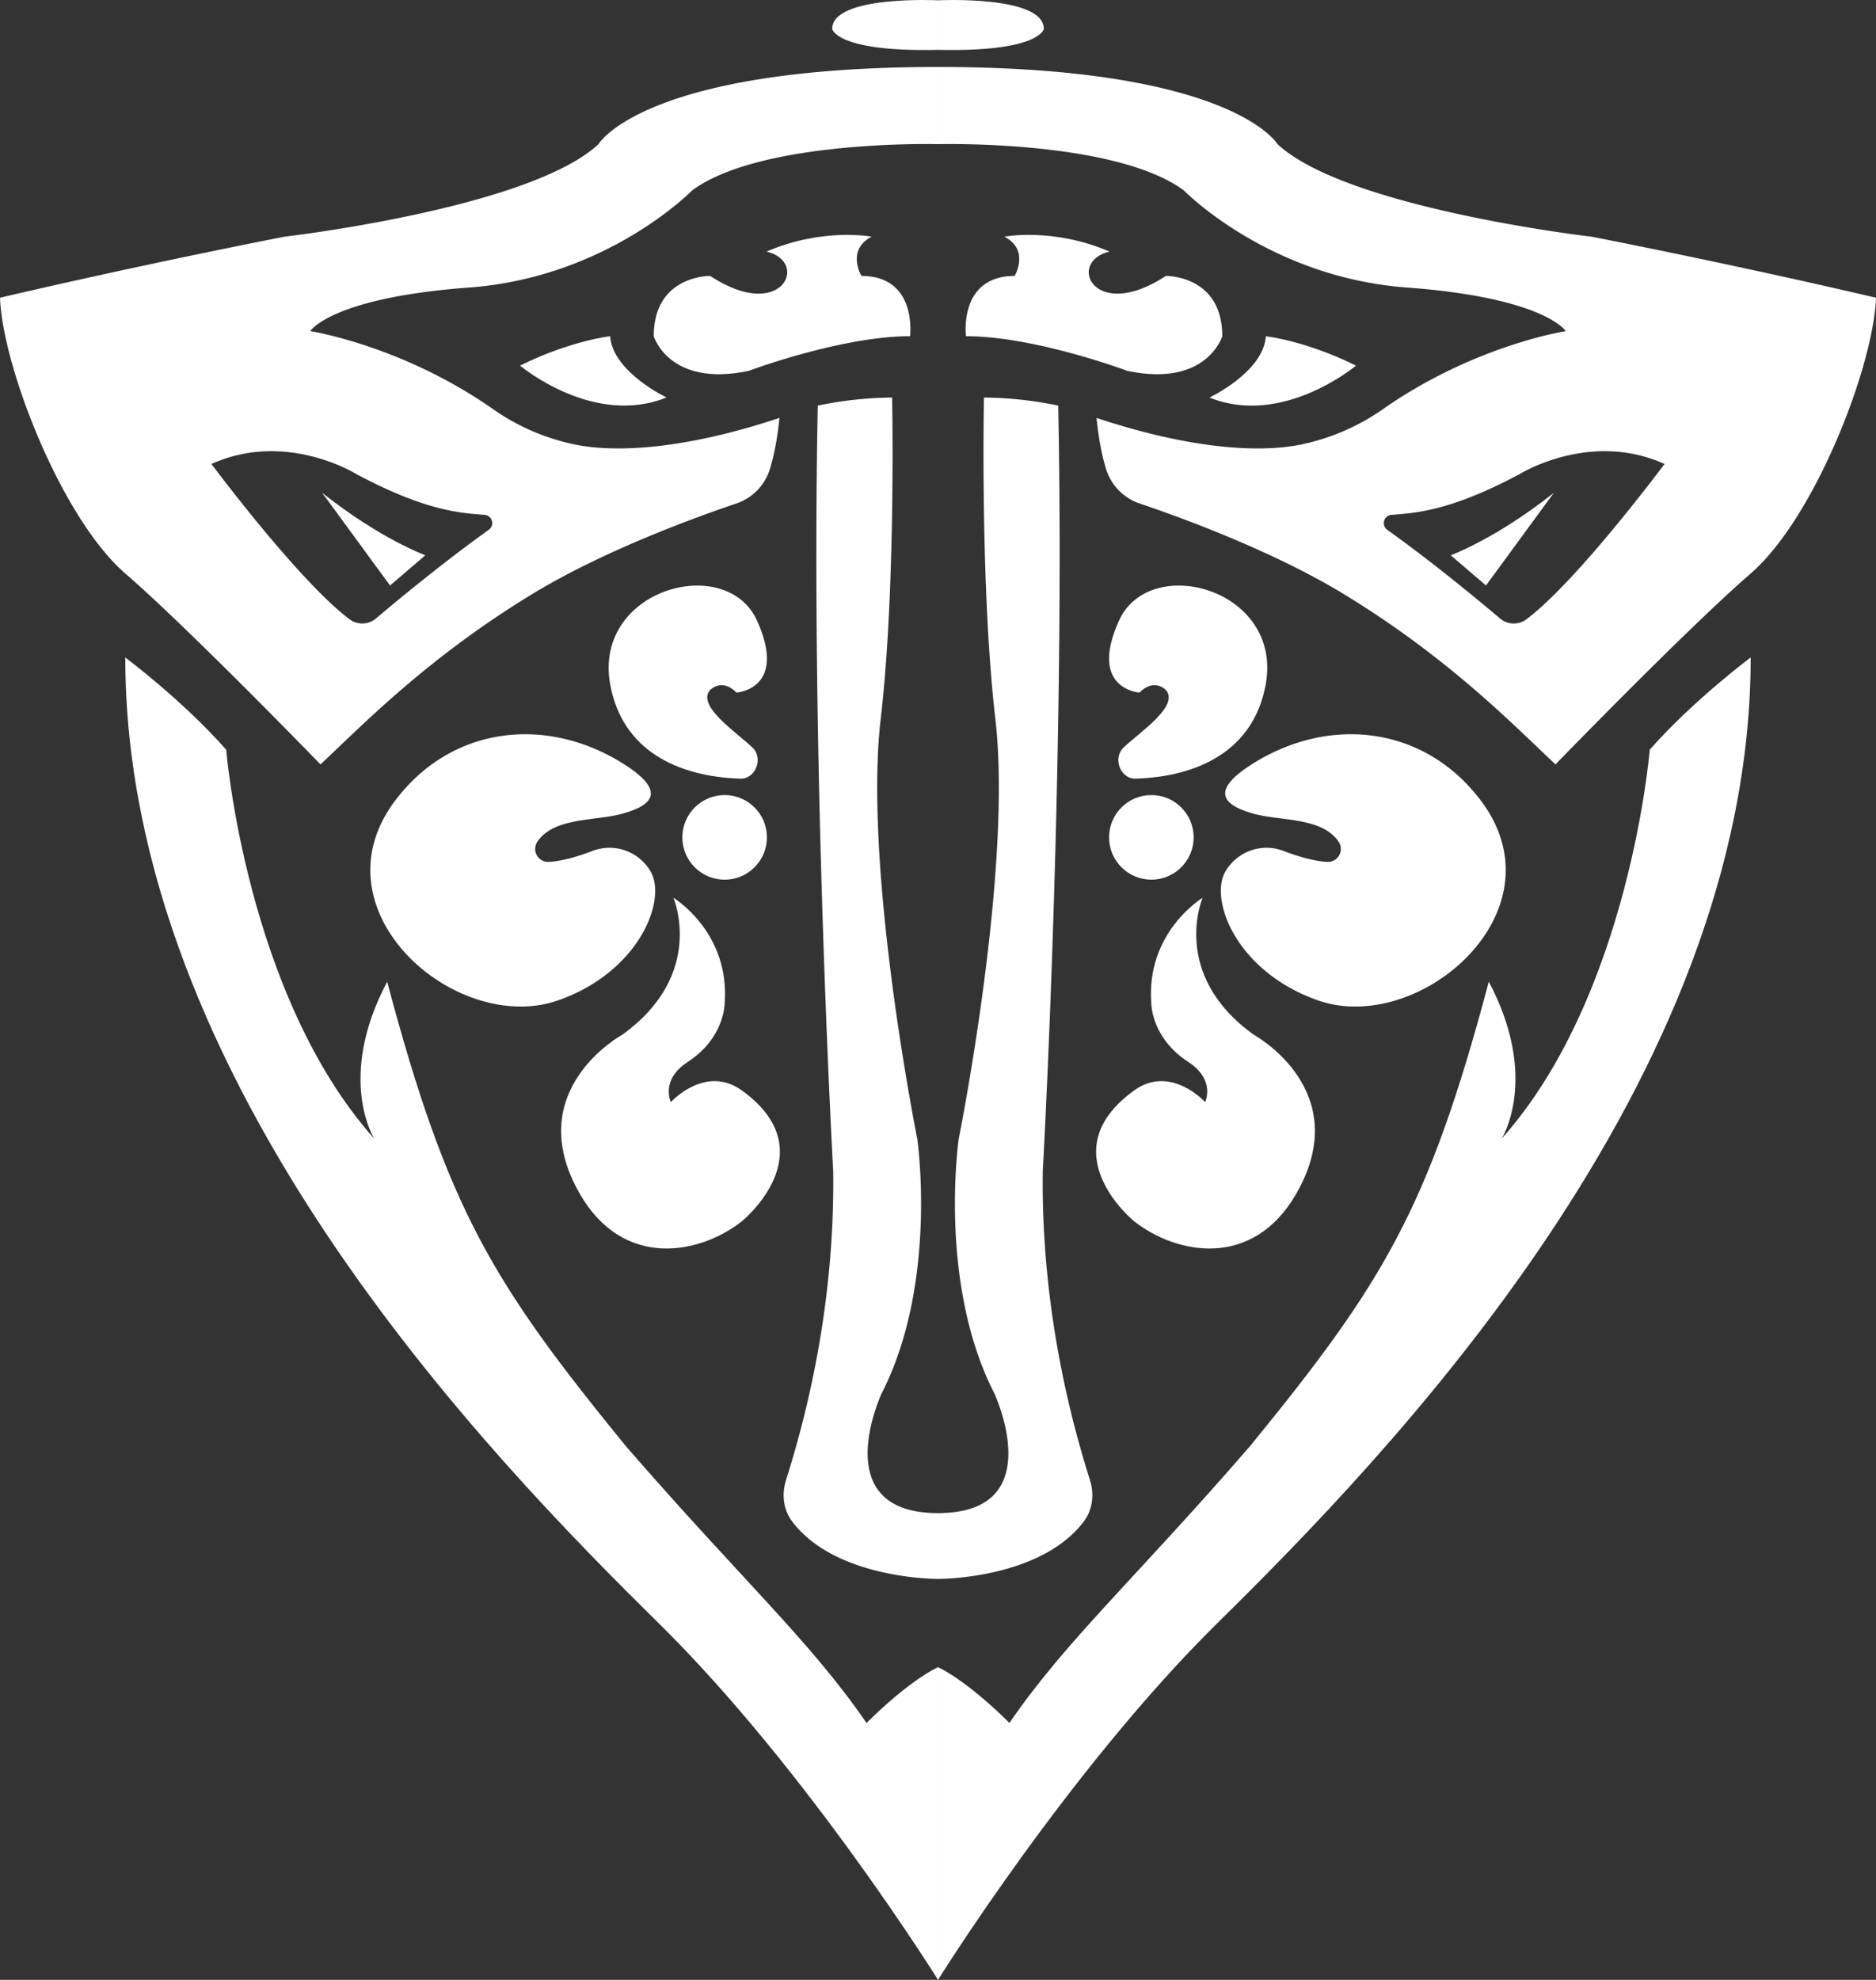 <svg xmlns="http://www.w3.org/2000/svg" viewBox="0 0 868.49 916.36"><rect x="0" y="0" width="868.49" height="916.36" fill="#333333" stroke="none"/><defs><style>.cls-1{fill:#fff;}</style></defs><g id="Layer_2" data-name="Layer 2"><g id="_1" data-name="1"><path class="cls-1" d="M434.25,771.62V916.36s-60.72-97.45-129.24-165C225.43,673,58,500.36,58,304.32c0,0,26.43,19.68,46.72,42.67,0,0,9.24,113.63,68.58,180.09,0,0-17.8-27.86,5.94-72.68,28,105.24,48.66,139.14,110.27,214.66,53.51,61.76,85.45,90.23,111.66,128.43C401.14,797.49,419.1,779.1,434.25,771.62Z"/><path class="cls-1" d="M240.74,169.22s33.91,28.54,67.83,14.74c0,0-24.92-11.74-26.11-28.35C282.46,155.61,264.21,157.62,240.74,169.22Z"/><path class="cls-1" d="M328.75,127.7s-26.11-.44-26.11,27.91c0,0,7.12,23.81,43.91,16.06,0,0,42.72-16.06,74.77-16.06,0,0,3.56-27.91-22.55-27.91,0,0-7.12-12,4.75-18.16,0,0-22.55-4.35-48.66,6.9C375,121.19,362.06,149.67,328.75,127.7Z"/><path class="cls-1" d="M378.59,187.73A175.34,175.34,0,0,1,413,184s1.82,87.81-5.27,148.68C399.58,402.47,424.63,527,424.63,527s9.74,66.51-16.37,117.72c0,0-26.23,55.61,26,55.61v30.46s-47.35.32-67.61-26.69c-4-5.35-4.8-12.49-2.81-18.88,6.45-20.62,22.82-75.2,21.88-143.32C385.71,541.93,375.26,353.81,378.59,187.73Z"/><path class="cls-1" d="M434.25.14s-49-2.44-49,13.25c0,0,1.77,10.75,49,9.69"/><path class="cls-1" d="M348.36,346c-7.7-7.31-25.6-19.05-19.8-26.43,0,0,5.33-6.12,12.45,1,0,0,23.74-1.59,9.5-33.23s-75.86-14.75-68.05,29.27c5.44,30.65,31.2,42.88,60.25,43.78C349.84,360.62,353.53,350.92,348.36,346Z"/><path class="cls-1" d="M288.56,376.5C276,380.15,256.7,378,248.78,389.57a6,6,0,0,0,5.13,9.35c4.37-.2,10.87-1.44,20.38-5.07a22,22,0,0,1,27,9.68c7.46,13.2-5.39,46.28-42.84,59.46-46.83,16.49-113.75-40.93-75.83-92,26.4-35.54,71.45-40.11,107.43-16.55C310.68,368,298.5,373.61,288.56,376.5Z"/><circle class="cls-1" cx="335.47" cy="387.57" r="19.58"/><path class="cls-1" d="M343.38,504.66c39.75,28.57,0,60.66,0,60.66-19.51,15.3-54.75,22.2-74.9-12.66-27.74-48,19.57-73.73,19.57-73.73,39-28,23.69-63.41,23.69-63.41s26.37,15.83,23.73,49.06c0,0,0,15.82-17.05,26.9-12.89,8.37-7.85,18.62-7.85,18.62S326.51,492.53,343.38,504.66Z"/><path class="cls-1" d="M277.09,66.71c-32,29.77-145.35,42.83-145.35,42.83C58.15,124,0,137.81,0,137.81c1.19,32,28.48,102.06,58,127.63s90.38,88.37,90.38,88.37c20.18-19,49.85-49.49,97.82-78.73,33.56-20.45,76.81-36,94.58-42a24.45,24.45,0,0,0,15.57-15.74c3.44-10.89,4.47-23.91,4.47-23.91-37.86,12.65-71.69,16.92-94.4,12.37a102.18,102.18,0,0,1-38.32-16.54c-42.17-29.48-84.47-36-84.47-36s9.5-15.43,73.59-20.18S320.44,88.12,320.44,88.12c32-23.57,113.81-21.41,113.81-21.41V31C297.76,31,277.09,66.71,277.09,66.71ZM164.92,219.4c31.56,16.85,47.49,18,59.4,18.9a3.83,3.83,0,0,1,1.93,6.94c-20.2,14.36-42.2,32.55-52.18,41a9.84,9.84,0,0,1-12.25.38c-23.68-17.8-63.92-71.87-63.92-71.87C132.49,199.13,164.92,219.4,164.92,219.4Z"/><path class="cls-1" d="M196.9,257s-20.66-7.44-47.74-28.89L180.57,271Z"/><path class="cls-1" d="M434.25,771.62V916.36s60.71-97.45,129.23-165c79.59-78.42,247-251,247-447.07,0,0-26.43,19.68-46.73,42.67,0,0-9.24,113.63-68.58,180.09,0,0,17.8-27.86-5.93-72.68-28,105.24-48.66,139.14-110.28,214.66-53.5,61.76-85.45,90.23-111.66,128.43C467.35,797.49,449.4,779.1,434.25,771.62Z"/><path class="cls-1" d="M627.76,169.22S593.84,197.76,559.92,184c0,0,24.93-11.74,26.11-28.35C586,155.61,604.28,157.62,627.76,169.22Z"/><path class="cls-1" d="M539.75,127.7s26.11-.44,26.11,27.91c0,0-7.12,23.81-43.92,16.06,0,0-42.72-16.06-74.76-16.06,0,0-3.56-27.91,22.54-27.91,0,0,7.13-12-4.74-18.16,0,0,22.55-4.35,48.66,6.9C493.46,121.19,506.43,149.67,539.75,127.7Z"/><path class="cls-1" d="M489.9,187.73A175.21,175.21,0,0,0,455.52,184s-1.81,87.81,5.27,148.68C468.92,402.47,443.86,527,443.86,527s-9.74,66.51,16.37,117.72c0,0,26.24,55.61-26,55.61v30.46s47.34.32,67.6-26.69c4-5.35,4.81-12.49,2.81-18.88-6.45-20.62-22.82-75.2-21.88-143.32C482.78,541.93,493.23,353.81,489.9,187.73Z"/><path class="cls-1" d="M434.25.14s49-2.44,49,13.25c0,0-1.76,10.75-49,9.69"/><path class="cls-1" d="M520.14,346c7.7-7.31,25.6-19.05,19.79-26.43,0,0-5.33-6.12-12.45,1,0,0-23.73-1.59-9.49-33.23s75.85-14.75,68,29.27c-5.43,30.65-31.19,42.88-60.24,43.78C518.66,360.62,515,350.92,520.14,346Z"/><path class="cls-1" d="M579.93,376.5c12.54,3.65,31.87,1.49,39.78,13.07a6,6,0,0,1-5.12,9.35c-4.37-.2-10.88-1.44-20.38-5.07a22,22,0,0,0-27,9.68c-7.45,13.2,5.39,46.28,42.84,59.46,46.83,16.49,113.75-40.93,75.84-92-26.41-35.54-71.46-40.11-107.44-16.55C557.81,368,570,373.61,579.93,376.5Z"/><circle class="cls-1" cx="533.02" cy="387.57" r="19.58"/><path class="cls-1" d="M525.11,504.66c-39.75,28.57,0,60.66,0,60.66,19.52,15.3,54.75,22.2,74.9-12.66,27.75-48-19.57-73.73-19.57-73.73-39-28-23.68-63.41-23.68-63.41S530.38,431.35,533,464.58c0,0,0,15.82,17.06,26.9,12.89,8.37,7.84,18.62,7.84,18.62S542,492.53,525.11,504.66Z"/><path class="cls-1" d="M591.41,66.71c32,29.77,145.35,42.83,145.35,42.83,73.58,14.45,131.73,28.27,131.73,28.27-1.18,32-28.48,102.06-58,127.63s-90.39,88.37-90.39,88.37c-20.17-19-49.84-49.49-97.82-78.73-33.56-20.45-76.8-36-94.57-42a24.47,24.47,0,0,1-15.58-15.74c-3.43-10.89-4.47-23.91-4.47-23.91,37.87,12.65,71.7,16.92,94.4,12.37a102.22,102.22,0,0,0,38.33-16.54c42.16-29.48,84.46-36,84.46-36s-9.49-15.43-73.58-20.18S548.05,88.12,548.05,88.12c-32-23.57-113.8-21.41-113.8-21.41V31C570.73,31,591.41,66.71,591.41,66.71ZM703.57,219.4c-31.55,16.85-47.49,18-59.39,18.9a3.83,3.83,0,0,0-1.94,6.94c20.21,14.36,42.2,32.55,52.18,41a9.85,9.85,0,0,0,12.26.38c23.68-17.8,63.91-71.87,63.91-71.87C736,199.13,703.57,219.4,703.57,219.4Z"/><path class="cls-1" d="M671.6,257s20.65-7.44,47.73-28.89L687.93,271Z"/></g></g></svg>
